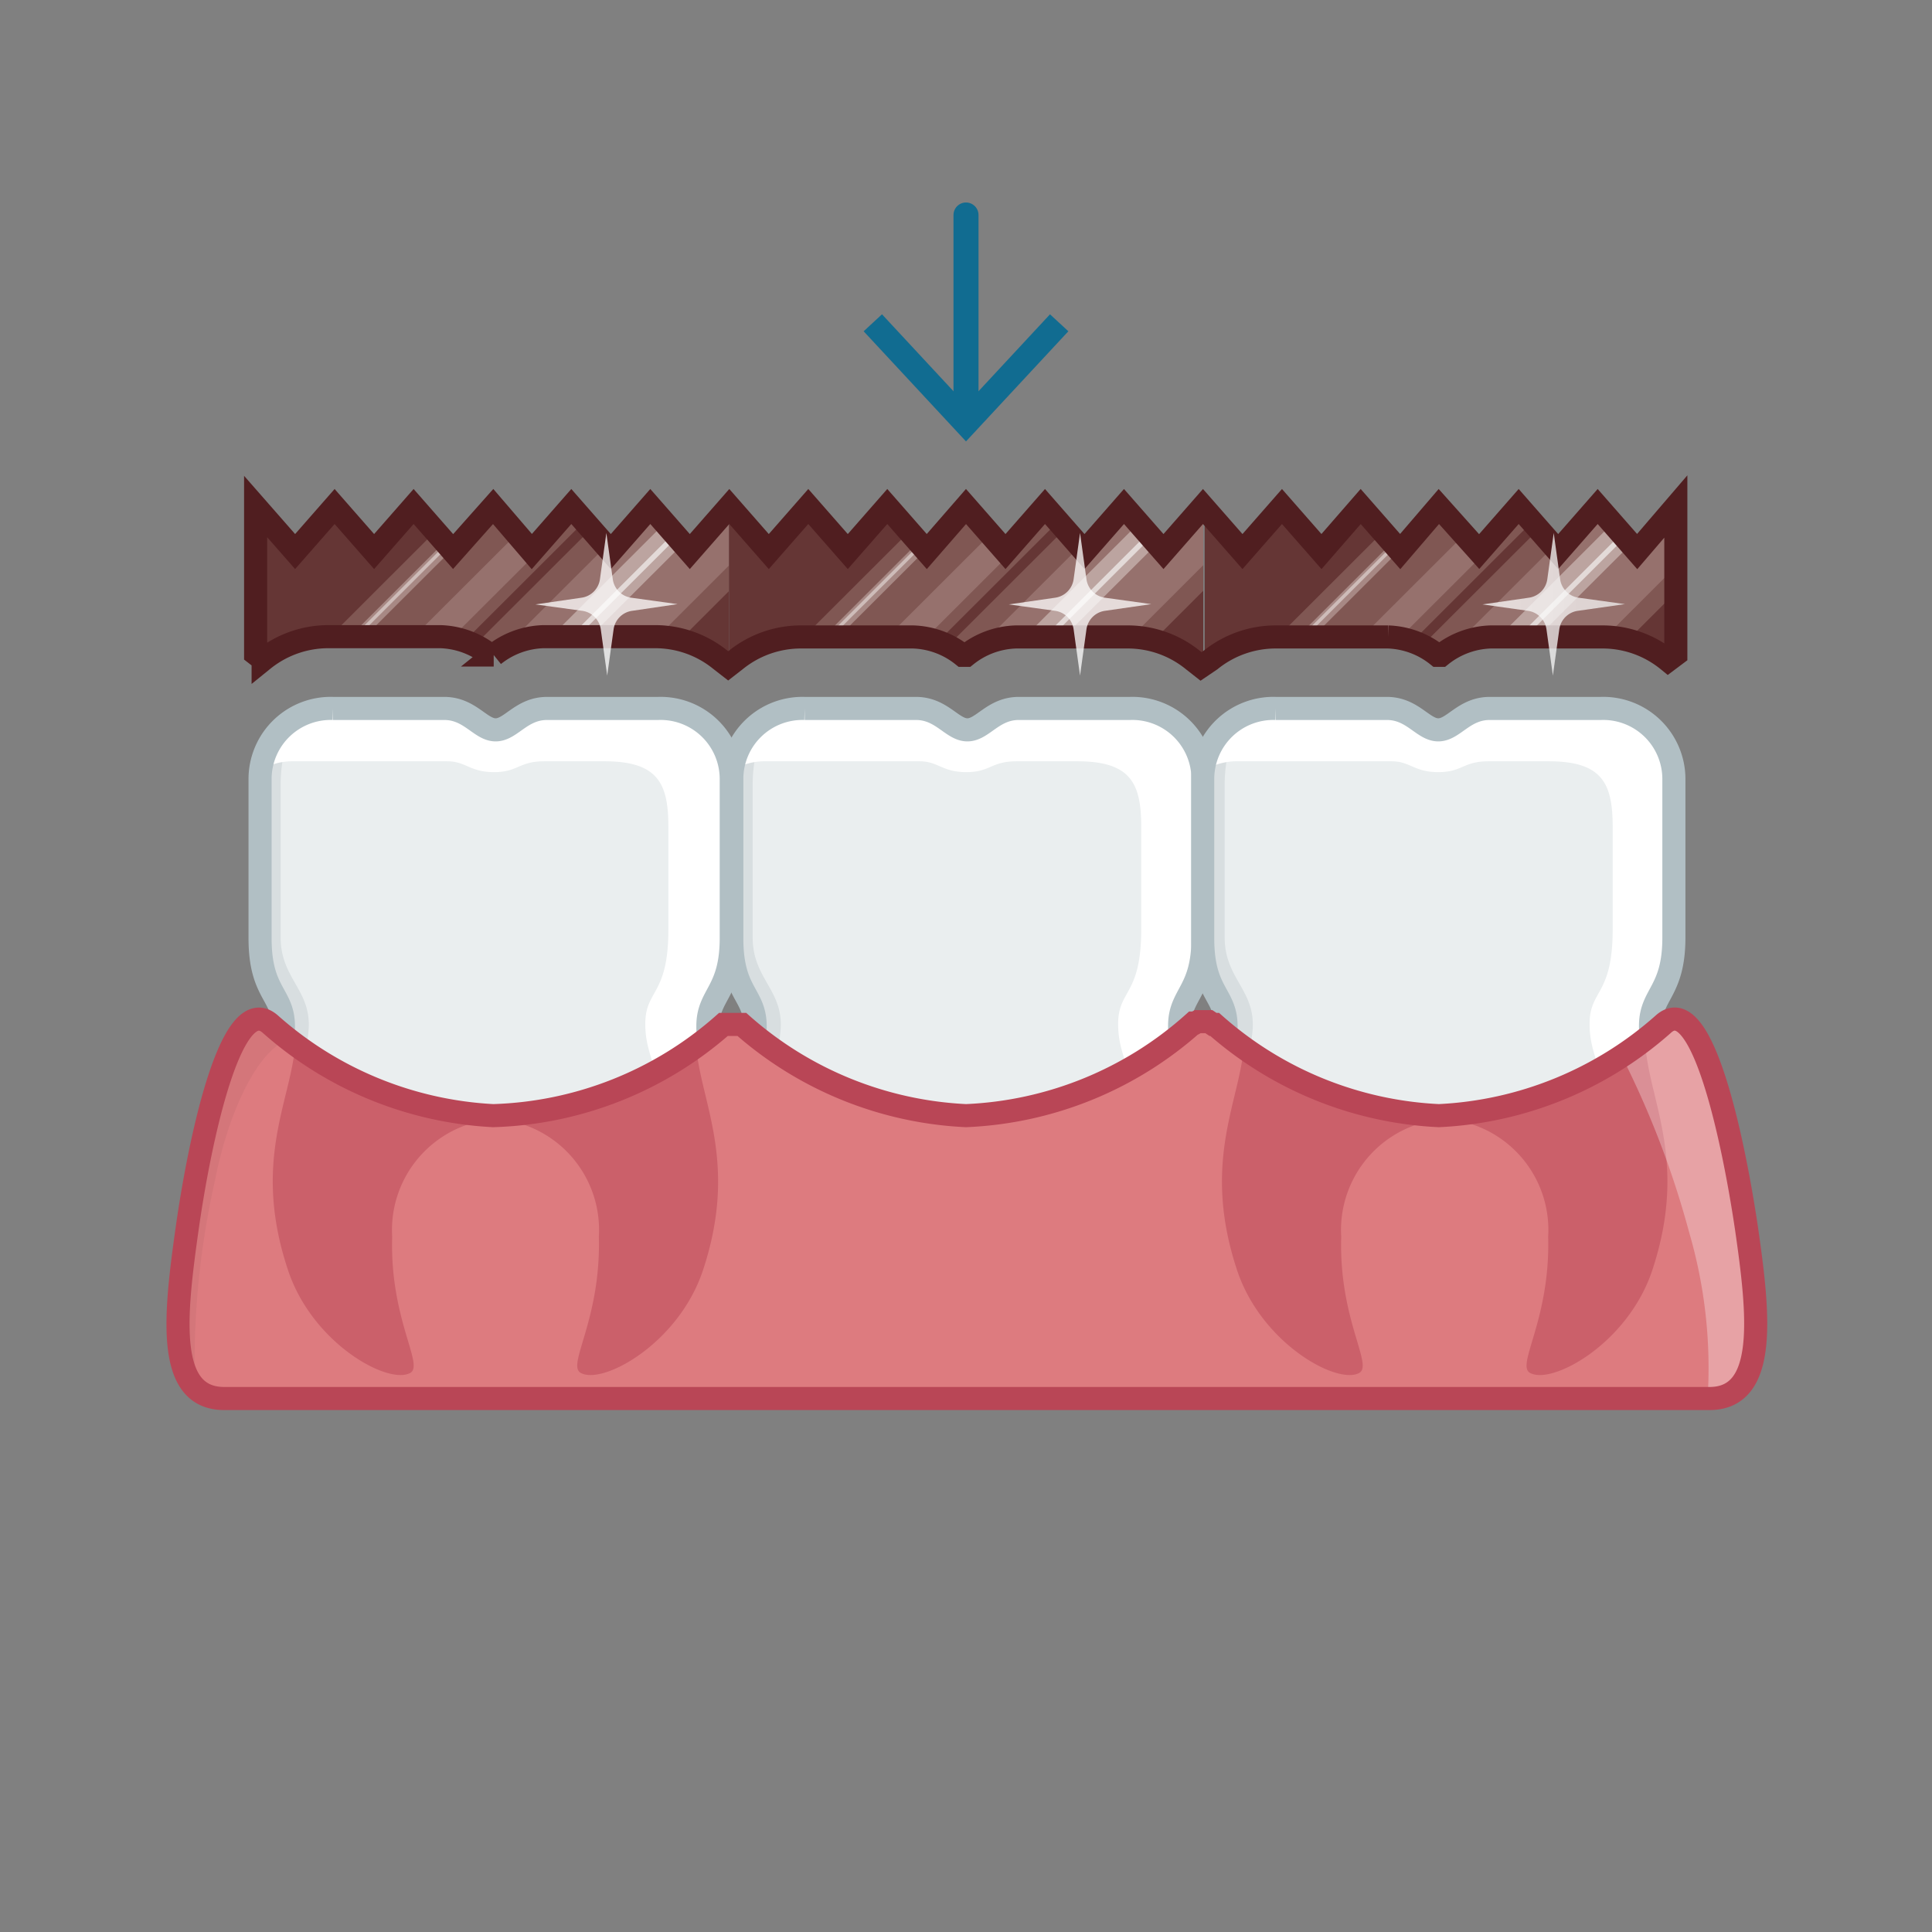﻿<svg xmlns="http://www.w3.org/2000/svg" xmlns:xlink="http://www.w3.org/1999/xlink" viewBox="0 0 69.46 69.46"><rect x="0" y="0" width="69.46" height="69.46" fill="#808080" stroke="none"/><defs><style>.cls-1,.cls-19,.cls-23,.cls-27,.cls-8{fill:none;}.cls-2{isolation:isolate;}.cls-3{stroke:#dcddde;stroke-width:1.06px;fill:url(#New_Gradient_Swatch_2);}.cls-19,.cls-27,.cls-3,.cls-8{stroke-miterlimit:10;}.cls-4{fill:url(#New_Gradient_Swatch_2-2);}.cls-5{fill:#eaeeef;}.cls-26,.cls-6{fill:#fff;}.cls-7{fill:#d8dee0;}.cls-8{stroke:#b1bfc4;}.cls-19,.cls-27,.cls-8{stroke-width:0.83px;}.cls-9{clip-path:url(#clip-path);}.cls-10{fill:#653635;}.cls-11{fill:#805753;}.cls-12{fill:#96716d;}.cls-13{fill:#bca4a0;}.cls-14{fill:#a78884;}.cls-15{fill:#e3dad8;}.cls-16{fill:#cebcb9;}.cls-17{clip-path:url(#clip-path-2);}.cls-18{clip-path:url(#clip-path-3);}.cls-19{stroke:#501e20;}.cls-20{fill:#dd7b7f;}.cls-21{opacity:0.5;}.cls-21,.cls-25{mix-blend-mode:multiply;}.cls-22{fill:#b94656;}.cls-23{stroke:#116c91;stroke-linecap:round;stroke-linejoin:round;stroke-width:0.9px;}.cls-24{fill:#116c91;}.cls-25{fill:#181a1d;opacity:0.05;}.cls-26{opacity:0.3;}.cls-27{stroke:#b94656;}.cls-28{opacity:0.75;}.cls-29{fill:url(#New_Gradient_Swatch_2-3);}</style><linearGradient id="New_Gradient_Swatch_2" x1="34.73" y1="45.42" x2="34.73" y2="62.25" gradientUnits="userSpaceOnUse"><stop offset="0" stop-color="#fff" /><stop offset="1" stop-color="#f2f2f2" /></linearGradient><linearGradient id="New_Gradient_Swatch_2-2" x1="36" y1="24.22" x2="36" y2="7.14" xlink:href="#New_Gradient_Swatch_2" /><clipPath id="clip-path" transform="translate(-1.27 -1.27)"><path class="cls-1" d="M13.11,24.17h4a3,3,0,0,1,1.79.66l.07,0,.06,0a3,3,0,0,1,1.79-.66h4a3.71,3.71,0,0,1,2.66,1.09V19.49h0l-1.42,1.63-1.42-1.63-1.42,1.63-1.42-1.63-1.42,1.63L19,19.49l-1.42,1.63-1.42-1.63-1.42,1.63-1.42-1.63-1.42,1.63-1.42-1.63h0v5.76A3.71,3.71,0,0,1,13.11,24.17Z" /></clipPath><clipPath id="clip-path-2" transform="translate(-1.27 -1.27)"><path class="cls-1" d="M30.16,24.17h4a3,3,0,0,1,1.79.66l.07,0,.06,0a3,3,0,0,1,1.79-.66h4a3.71,3.71,0,0,1,2.66,1.09V19.49h0l-1.42,1.63-1.42-1.63-1.42,1.63-1.42-1.63-1.42,1.63L36,19.49l-1.42,1.63-1.42-1.63-1.42,1.63-1.42-1.63-1.42,1.63-1.42-1.63h0v5.76A3.71,3.71,0,0,1,30.16,24.17Z" /></clipPath><clipPath id="clip-path-3" transform="translate(-1.27 -1.27)"><path class="cls-1" d="M47.2,24.17h4a3,3,0,0,1,1.79.66l.07,0,.06,0a3,3,0,0,1,1.79-.66h4a3.71,3.71,0,0,1,2.66,1.09V19.49h0l-1.42,1.63-1.42-1.63-1.42,1.63-1.42-1.63-1.42,1.63-1.42-1.63-1.42,1.63-1.42-1.63-1.42,1.63-1.42-1.63L46,21.12l-1.42-1.63h0v5.76A3.71,3.71,0,0,1,47.2,24.17Z" /></clipPath><linearGradient id="New_Gradient_Swatch_2-3" x1="54.57" y1="23" x2="59.68" y2="23" xlink:href="#New_Gradient_Swatch_2" /></defs><title>D6212_pontic_cast_noble_metal</title><g class="cls-2"><g id="D6212_-_pontic_cast_noble_metal" data-name="D6212 - pontic, cast noble metal"><path class="cls-5" d="M40,45.86c.09,3.16-1.24,4.91-.7,5.21.84.47,3.73-1.12,4.66-3.92,1.46-4.38-.28-6.71-.28-9,0-1.15.84-1.21.84-3.17V29.26a2.54,2.54,0,0,0-2.62-2.52h-4c-.93,0-1.3.77-1.85.77s-.92-.77-1.85-.77h-4a2.54,2.54,0,0,0-2.62,2.52V35c0,2,.84,2,.84,3.17,0,2.24-1.74,4.58-.28,9,.93,2.8,3.82,4.38,4.66,3.92.55-.3-.79-2.05-.7-5.21.08-2.74,1.93-4.47,4-4.47S39.88,43.12,40,45.86Z" transform="translate(-1.27 -1.27)" /><path class="cls-6" d="M36.71,41.47v-.34s-4.23-.82-5.73,2.77c-1.25,3,.47,6,1.66,7.22l.09,0c.55-.3-.79-2.05-.7-5.21.08-2.74,1.93-4.47,4-4.47A3.57,3.57,0,0,1,36.71,41.47Z" transform="translate(-1.27 -1.27)" /><path class="cls-7" d="M29.33,48.35a9.88,9.88,0,0,1-1-5c0-1.52.86-3.52,1-5s-1-1.86-1-3.38V29.4a5.74,5.74,0,0,1,.54-2.32,2.45,2.45,0,0,0-1.3,2.18V35c0,2,.84,2,.84,3.17,0,2.24-1.74,4.58-.28,9a6.32,6.32,0,0,0,3.83,3.92A6.53,6.53,0,0,1,29.33,48.35Z" transform="translate(-1.27 -1.27)" /><path class="cls-6" d="M43.93,47.16c1.46-4.38-.28-6.71-.28-9,0-1.15.84-1.21.84-3.17V29.26a2.54,2.54,0,0,0-2.62-2.52h-4c-.93,0-1.3.77-1.85.77s-.92-.77-1.85-.77h-4A2.55,2.55,0,0,0,27.53,29a2.33,2.33,0,0,1,1.33-.36h5.47c.67,0,.81.39,1.68.39s.89-.39,1.81-.39H40c1.93,0,2.3.8,2.3,2.36v3.68c0,2.39-.83,2.16-.83,3.4s.55,1.38.92,4.92c.24,2.35-1.1,6-3,7.44l-.18.16c0,.22,0,.37.12.43C40.1,51.55,43,50,43.93,47.16Z" transform="translate(-1.27 -1.27)" /><path class="cls-7" d="M39.29,50.61a16.27,16.27,0,0,0,1-2.41,6.58,6.58,0,0,0-.32-5,4.08,4.08,0,0,0-3.5-2.09l0,.32A4.3,4.3,0,0,1,40,45.86a13.67,13.67,0,0,1-.76,4.51Z" transform="translate(-1.27 -1.27)" /><path class="cls-8" d="M40,45.86c.09,3.16-1.24,4.91-.7,5.21.84.47,3.73-1.12,4.66-3.92,1.46-4.38-.28-6.71-.28-9,0-1.15.84-1.21.84-3.17V29.26a2.54,2.54,0,0,0-2.62-2.52h-4c-.93,0-1.3.77-1.85.77s-.92-.77-1.85-.77h-4a2.54,2.54,0,0,0-2.62,2.52V35c0,2,.84,2,.84,3.17,0,2.24-1.74,4.58-.28,9,.93,2.8,3.82,4.38,4.66,3.92.55-.3-.79-2.05-.7-5.21.08-2.74,1.93-4.47,4-4.47S39.88,43.12,40,45.86Z" transform="translate(-1.27 -1.27)" /><g class="cls-9"><polygon class="cls-10" points="5.22 21.75 17.19 33.69 29.15 21.75 17.19 9.81 5.22 21.75" /><polygon class="cls-11" points="11.87 28.38 15.47 31.98 27.43 20.03 23.83 16.44 11.87 28.38" /><polygon class="cls-12" points="12.45 28.96 15.01 31.52 26.97 19.57 24.41 17.02 12.45 28.96" /><polygon class="cls-11" points="9.12 25.63 11.61 28.13 23.57 16.19 21.07 13.69 9.12 25.63" /><polygon class="cls-13" points="13.09 29.6 13.79 30.3 25.75 18.36 25.05 17.66 13.09 29.6" /><polygon class="cls-12" points="10.62 27.14 11.32 27.84 23.29 15.9 22.58 15.2 10.62 27.14" /><polygon class="cls-14" points="9.47 25.99 9.74 26.26 21.7 14.32 21.43 14.05 9.47 25.99" /><polygon class="cls-15" points="13.43 29.95 13.56 30.08 25.52 18.14 25.39 18 13.43 29.95" /><polygon class="cls-16" points="9.53 26.05 9.62 26.13 21.58 14.19 21.49 14.11 9.53 26.05" /></g><g class="cls-17"><polygon class="cls-10" points="22.27 21.75 34.23 33.69 46.19 21.75 34.23 9.81 22.27 21.75" /><polygon class="cls-11" points="28.91 28.38 32.51 31.98 44.47 20.03 40.87 16.44 28.91 28.38" /><polygon class="cls-12" points="29.49 28.96 32.05 31.52 44.01 19.57 41.45 17.02 29.49 28.96" /><polygon class="cls-11" points="26.16 25.63 28.65 28.13 40.61 16.19 38.12 13.69 26.16 25.63" /><polygon class="cls-13" points="30.13 29.6 30.83 30.3 42.79 18.36 42.09 17.66 30.13 29.6" /><polygon class="cls-12" points="27.66 27.14 28.37 27.84 40.33 15.9 39.62 15.2 27.66 27.14" /><polygon class="cls-14" points="26.51 25.99 26.78 26.26 38.74 14.32 38.47 14.05 26.51 25.99" /><polygon class="cls-15" points="30.48 29.95 30.61 30.08 42.57 18.14 42.44 18 30.48 29.95" /><polygon class="cls-16" points="26.57 26.05 26.66 26.13 38.62 14.19 38.53 14.11 26.57 26.05" /></g><g class="cls-18"><polygon class="cls-10" points="39.31 21.75 51.27 33.69 63.23 21.75 51.27 9.81 39.31 21.75" /><polygon class="cls-11" points="45.95 28.38 49.55 31.98 61.51 20.03 57.91 16.44 45.95 28.38" /><polygon class="cls-12" points="46.53 28.96 49.09 31.52 61.05 19.57 58.49 17.02 46.53 28.96" /><polygon class="cls-11" points="43.2 25.63 45.7 28.13 57.66 16.19 55.16 13.69 43.2 25.63" /><polygon class="cls-13" points="47.17 29.6 47.87 30.3 59.84 18.36 59.13 17.66 47.17 29.6" /><polygon class="cls-12" points="44.71 27.14 45.41 27.84 57.37 15.9 56.67 15.2 44.71 27.14" /><polygon class="cls-14" points="43.55 25.99 43.83 26.26 55.79 14.32 55.52 14.05 43.55 25.99" /><polygon class="cls-15" points="47.52 29.95 47.65 30.08 59.61 18.14 59.48 18 47.52 29.95" /><polygon class="cls-16" points="43.61 26.05 43.7 26.13 55.66 14.19 55.57 14.11 43.61 26.05" /></g><path class="cls-19" d="M44.79,25a3.73,3.73,0,0,1,2.38-.83h4a3,3,0,0,1,1.78.66l.07,0,.06,0a3,3,0,0,1,1.78-.66h4a3.72,3.72,0,0,1,2.38.84l.28-.21V19.48h0L60.13,21.1l-1.42-1.62L57.29,21.1l-1.42-1.62L54.45,21.1,53,19.48,51.61,21.1l-1.42-1.62L48.78,21.1l-1.42-1.62L45.94,21.1l-1.42-1.62L43.1,21.1l-1.42-1.62L40.26,21.1l-1.42-1.62L37.42,21.1,36,19.48,34.59,21.1l-1.42-1.62L31.75,21.1l-1.42-1.62L28.91,21.1l-1.42-1.62L26.07,21.1l-1.42-1.62L23.23,21.1l-1.42-1.62L20.39,21.1,19,19.48,17.56,21.1l-1.42-1.62L14.72,21.1,13.3,19.48,11.88,21.1l-1.42-1.62h0v5.3l.27.21a3.73,3.73,0,0,1,2.38-.83h4a3,3,0,0,1,1.78.66l.07,0,.06,0a3,3,0,0,1,1.78-.66h4a3.72,3.72,0,0,1,2.38.84l.27.21.27-.21a3.73,3.73,0,0,1,2.38-.83h4a3,3,0,0,1,1.78.66l.07,0,.06,0a3,3,0,0,1,1.78-.66h4a3.72,3.72,0,0,1,2.38.84l.28.22Z" transform="translate(-1.27 -1.27)" /><path class="cls-5" d="M23,45.86c.09,3.16-1.24,4.91-.7,5.21C23.13,51.55,26,50,27,47.16c1.46-4.38-.28-6.71-.28-9,0-1.15.84-1.21.84-3.17V29.26a2.54,2.54,0,0,0-2.62-2.52h-4c-.93,0-1.3.77-1.85.77s-.92-.77-1.85-.77h-4a2.54,2.54,0,0,0-2.62,2.52V35c0,2,.84,2,.84,3.17,0,2.24-1.74,4.58-.28,9,.93,2.8,3.82,4.38,4.66,3.92.55-.3-.79-2.05-.7-5.21.08-2.74,1.93-4.47,4-4.47S22.91,43.12,23,45.86Z" transform="translate(-1.27 -1.27)" /><path class="cls-6" d="M19.74,41.47v-.34s-4.23-.82-5.73,2.77c-1.25,3,.47,6,1.66,7.22l.09,0c.55-.3-.79-2.05-.7-5.21.08-2.74,1.93-4.47,4-4.47A3.57,3.57,0,0,1,19.74,41.47Z" transform="translate(-1.27 -1.27)" /><path class="cls-7" d="M12.36,48.35a9.88,9.88,0,0,1-1-5c0-1.52.86-3.52,1-5s-1-1.86-1-3.38V29.4a5.74,5.74,0,0,1,.54-2.32,2.45,2.45,0,0,0-1.3,2.18V35c0,2,.84,2,.84,3.17,0,2.24-1.74,4.58-.28,9a6.32,6.32,0,0,0,3.83,3.92A6.53,6.53,0,0,1,12.36,48.35Z" transform="translate(-1.27 -1.27)" /><path class="cls-6" d="M27,47.16c1.46-4.38-.28-6.71-.28-9,0-1.15.84-1.21.84-3.17V29.26a2.54,2.54,0,0,0-2.62-2.52h-4c-.93,0-1.3.77-1.85.77s-.92-.77-1.85-.77h-4A2.55,2.55,0,0,0,10.55,29a2.33,2.33,0,0,1,1.33-.36h5.47c.67,0,.81.39,1.68.39s.89-.39,1.81-.39H23c1.93,0,2.3.8,2.3,2.36v3.68c0,2.39-.83,2.16-.83,3.4s.55,1.38.92,4.92c.24,2.35-1.1,6-3,7.44l-.18.16c0,.22,0,.37.12.43C23.13,51.55,26,50,27,47.16Z" transform="translate(-1.27 -1.27)" /><path class="cls-7" d="M22.32,50.61a16.27,16.27,0,0,0,1-2.41,6.58,6.58,0,0,0-.32-5,4.08,4.08,0,0,0-3.5-2.09l0,.32A4.3,4.3,0,0,1,23,45.86a13.67,13.67,0,0,1-.76,4.51Z" transform="translate(-1.27 -1.27)" /><path class="cls-8" d="M23,45.86c.09,3.16-1.24,4.91-.7,5.21C23.13,51.55,26,50,27,47.16c1.46-4.38-.28-6.71-.28-9,0-1.15.84-1.21.84-3.17V29.26a2.54,2.54,0,0,0-2.62-2.52h-4c-.93,0-1.3.77-1.85.77s-.92-.77-1.85-.77h-4a2.54,2.54,0,0,0-2.62,2.52V35c0,2,.84,2,.84,3.17,0,2.24-1.74,4.58-.28,9,.93,2.8,3.82,4.38,4.66,3.92.55-.3-.79-2.05-.7-5.21.08-2.74,1.93-4.47,4-4.47S22.91,43.12,23,45.86Z" transform="translate(-1.27 -1.27)" /><path class="cls-5" d="M56.93,45.86c.09,3.16-1.24,4.91-.7,5.21.84.47,3.73-1.12,4.66-3.92,1.46-4.38-.28-6.71-.28-9,0-1.15.84-1.21.84-3.17V29.26a2.54,2.54,0,0,0-2.62-2.52h-4c-.93,0-1.3.77-1.85.77s-.92-.77-1.85-.77h-4a2.54,2.54,0,0,0-2.62,2.52V35c0,2,.84,2,.84,3.17,0,2.24-1.74,4.58-.28,9,.93,2.8,3.82,4.38,4.66,3.92.55-.3-.79-2.05-.7-5.21.08-2.74,1.93-4.47,4-4.47S56.85,43.12,56.93,45.86Z" transform="translate(-1.27 -1.27)" /><path class="cls-6" d="M53.69,41.47v-.34s-4.23-.82-5.73,2.77c-1.25,3,.47,6,1.66,7.22l.09,0c.55-.3-.79-2.05-.7-5.21.08-2.74,1.93-4.47,4-4.47A3.57,3.57,0,0,1,53.69,41.47Z" transform="translate(-1.27 -1.27)" /><path class="cls-7" d="M46.3,48.35a9.88,9.88,0,0,1-1-5c0-1.52.86-3.52,1-5s-1-1.86-1-3.38V29.4a5.74,5.74,0,0,1,.54-2.32,2.45,2.45,0,0,0-1.3,2.18V35c0,2,.84,2,.84,3.17,0,2.24-1.74,4.58-.28,9a6.32,6.32,0,0,0,3.83,3.92A6.53,6.53,0,0,1,46.3,48.35Z" transform="translate(-1.27 -1.27)" /><path class="cls-6" d="M60.9,47.16c1.46-4.38-.28-6.71-.28-9,0-1.15.84-1.21.84-3.17V29.26a2.54,2.54,0,0,0-2.62-2.52h-4c-.93,0-1.3.77-1.85.77s-.92-.77-1.85-.77h-4A2.55,2.55,0,0,0,44.5,29a2.33,2.33,0,0,1,1.33-.36h5.47c.67,0,.81.39,1.68.39s.89-.39,1.81-.39h2.16c1.93,0,2.3.8,2.3,2.36v3.68c0,2.39-.83,2.16-.83,3.4s.55,1.38.92,4.92c.24,2.35-1.1,6-3,7.44l-.18.16c0,.22,0,.37.12.43C57.07,51.55,60,50,60.9,47.16Z" transform="translate(-1.27 -1.27)" /><path class="cls-7" d="M56.27,50.61a16.27,16.27,0,0,0,1-2.41,6.58,6.58,0,0,0-.32-5,4.08,4.08,0,0,0-3.5-2.09l0,.32a4.3,4.3,0,0,1,3.39,4.42,13.67,13.67,0,0,1-.76,4.51Z" transform="translate(-1.27 -1.27)" /><path class="cls-8" d="M56.93,45.86c.09,3.16-1.24,4.91-.7,5.21.84.47,3.73-1.12,4.66-3.92,1.46-4.38-.28-6.71-.28-9,0-1.15.84-1.21.84-3.17V29.26a2.54,2.54,0,0,0-2.62-2.52h-4c-.93,0-1.3.77-1.85.77s-.92-.77-1.85-.77h-4a2.54,2.54,0,0,0-2.62,2.52V35c0,2,.84,2,.84,3.17,0,2.24-1.74,4.58-.28,9,.93,2.8,3.82,4.38,4.66,3.92.55-.3-.79-2.05-.7-5.21.08-2.74,1.93-4.47,4-4.47S56.85,43.12,56.93,45.86Z" transform="translate(-1.27 -1.27)" /><path class="cls-20" d="M64.06,45.43c-.46-3.11-1.6-8.62-3-7.33A13.08,13.08,0,0,1,53,41.38a13.08,13.08,0,0,1-8.06-3.28l-.06,0,0,0L44.73,38l0,0-.08,0h-.24l-.08,0,0,0-.09.05,0,0-.06,0A13.08,13.08,0,0,1,36,41.38a13.08,13.08,0,0,1-8.06-3.28l-.05,0,0,0-.08,0,0,0-.08,0h-.24l-.08,0,0,0-.08,0,0,0-.05,0A13.08,13.08,0,0,1,19,41.38,13.08,13.08,0,0,1,11,38.1c-1.42-1.28-2.56,4.22-3,7.33s-.78,6.12,1.33,6.12H62.73C64.83,51.55,64.51,48.54,64.06,45.43Z" transform="translate(-1.27 -1.27)" /><g class="cls-21"><path class="cls-22" d="M11.63,46.95c.88,2.63,3.6,4.12,4.39,3.68.51-.29-.74-1.93-.65-4.9a4,4,0,0,1,3.2-4.16,12.21,12.21,0,0,1-6.68-2.86C11.79,40.76,10.29,42.95,11.63,46.95Z" transform="translate(-1.27 -1.27)" /><path class="cls-22" d="M22.8,45.73c.08,3-1.17,4.62-.65,4.9.79.44,3.51-1.05,4.39-3.68,1.33-4-.17-6.19-.25-8.24a12.2,12.2,0,0,1-6.68,2.86A4,4,0,0,1,22.8,45.73Z" transform="translate(-1.27 -1.27)" /></g><g class="cls-21"><path class="cls-22" d="M45.75,46.95c.88,2.63,3.6,4.12,4.39,3.68.51-.29-.74-1.93-.65-4.9a4,4,0,0,1,3.2-4.16A12.21,12.21,0,0,1,46,38.71C45.92,40.76,44.42,42.95,45.75,46.95Z" transform="translate(-1.27 -1.27)" /><path class="cls-22" d="M56.93,45.73c.08,3-1.17,4.62-.65,4.9.79.44,3.51-1.05,4.39-3.68,1.33-4-.17-6.19-.25-8.24a12.2,12.2,0,0,1-6.68,2.86A4,4,0,0,1,56.93,45.73Z" transform="translate(-1.27 -1.27)" /></g><line class="cls-23" x1="34.73" y1="7.73" x2="34.73" y2="14.89" /><polygon class="cls-24" points="31.05 11.91 31.71 11.3 34.73 14.55 37.75 11.3 38.41 11.91 34.73 15.87 31.05 11.91" /><path class="cls-25" d="M9,43.71c.36-1.89,1.3-4.51,2.62-5.08-.24-.19-.46-.37-.65-.54-1.42-1.28-2.56,4.22-3,7.33-.36,2.46-.63,4.86.31,5.75A29.72,29.72,0,0,1,9,43.71Z" transform="translate(-1.27 -1.27)" /><path class="cls-26" d="M62.73,51.55c2.11,0,1.79-3,1.33-6.12s-1.6-8.62-3-7.33a12.27,12.27,0,0,1-1.49,1.13A33,33,0,0,1,62,45.58a17.35,17.35,0,0,1,.66,6Z" transform="translate(-1.27 -1.27)" /><path class="cls-27" d="M64.06,45.43c-.46-3.11-1.6-8.62-3-7.33A13.08,13.08,0,0,1,53,41.38a13.08,13.08,0,0,1-8.06-3.28l-.06,0,0,0L44.73,38l0,0-.08,0h-.24l-.08,0,0,0-.09.05,0,0-.06,0A13.08,13.08,0,0,1,36,41.38a13.08,13.08,0,0,1-8.06-3.28l-.05,0,0,0-.08,0,0,0-.08,0h-.24l-.08,0,0,0-.08,0,0,0-.05,0A13.08,13.08,0,0,1,19,41.38,13.08,13.08,0,0,1,11,38.1c-1.42-1.28-2.56,4.22-3,7.33s-.78,6.12,1.33,6.12H62.73C64.83,51.55,64.51,48.54,64.06,45.43Z" transform="translate(-1.27 -1.27)" /><g class="cls-28"><path class="cls-6" d="M22.17,22.76a.78.78,0,0,0,.67-.67l.23-1.66.23,1.66a.78.78,0,0,0,.67.67l1.66.23L24,23.23a.78.78,0,0,0-.67.67l-.23,1.66-.23-1.66a.78.78,0,0,0-.67-.67L20.52,23Z" transform="translate(-1.27 -1.27)" /></g><g class="cls-28"><path class="cls-29" d="M56.23,22.76a.78.78,0,0,0,.67-.67l.23-1.66.23,1.66a.78.78,0,0,0,.67.67l1.66.23L58,23.23a.78.78,0,0,0-.67.67l-.23,1.66-.23-1.66a.78.78,0,0,0-.67-.67L54.57,23Z" transform="translate(-1.27 -1.27)" /></g><g class="cls-28"><path class="cls-6" d="M39.2,22.76a.78.78,0,0,0,.67-.67l.23-1.66.23,1.66a.78.78,0,0,0,.67.67l1.66.23L41,23.23a.78.78,0,0,0-.67.67l-.23,1.66-.23-1.66a.78.78,0,0,0-.67-.67L37.54,23Z" transform="translate(-1.27 -1.27)" /></g></g></g></svg>